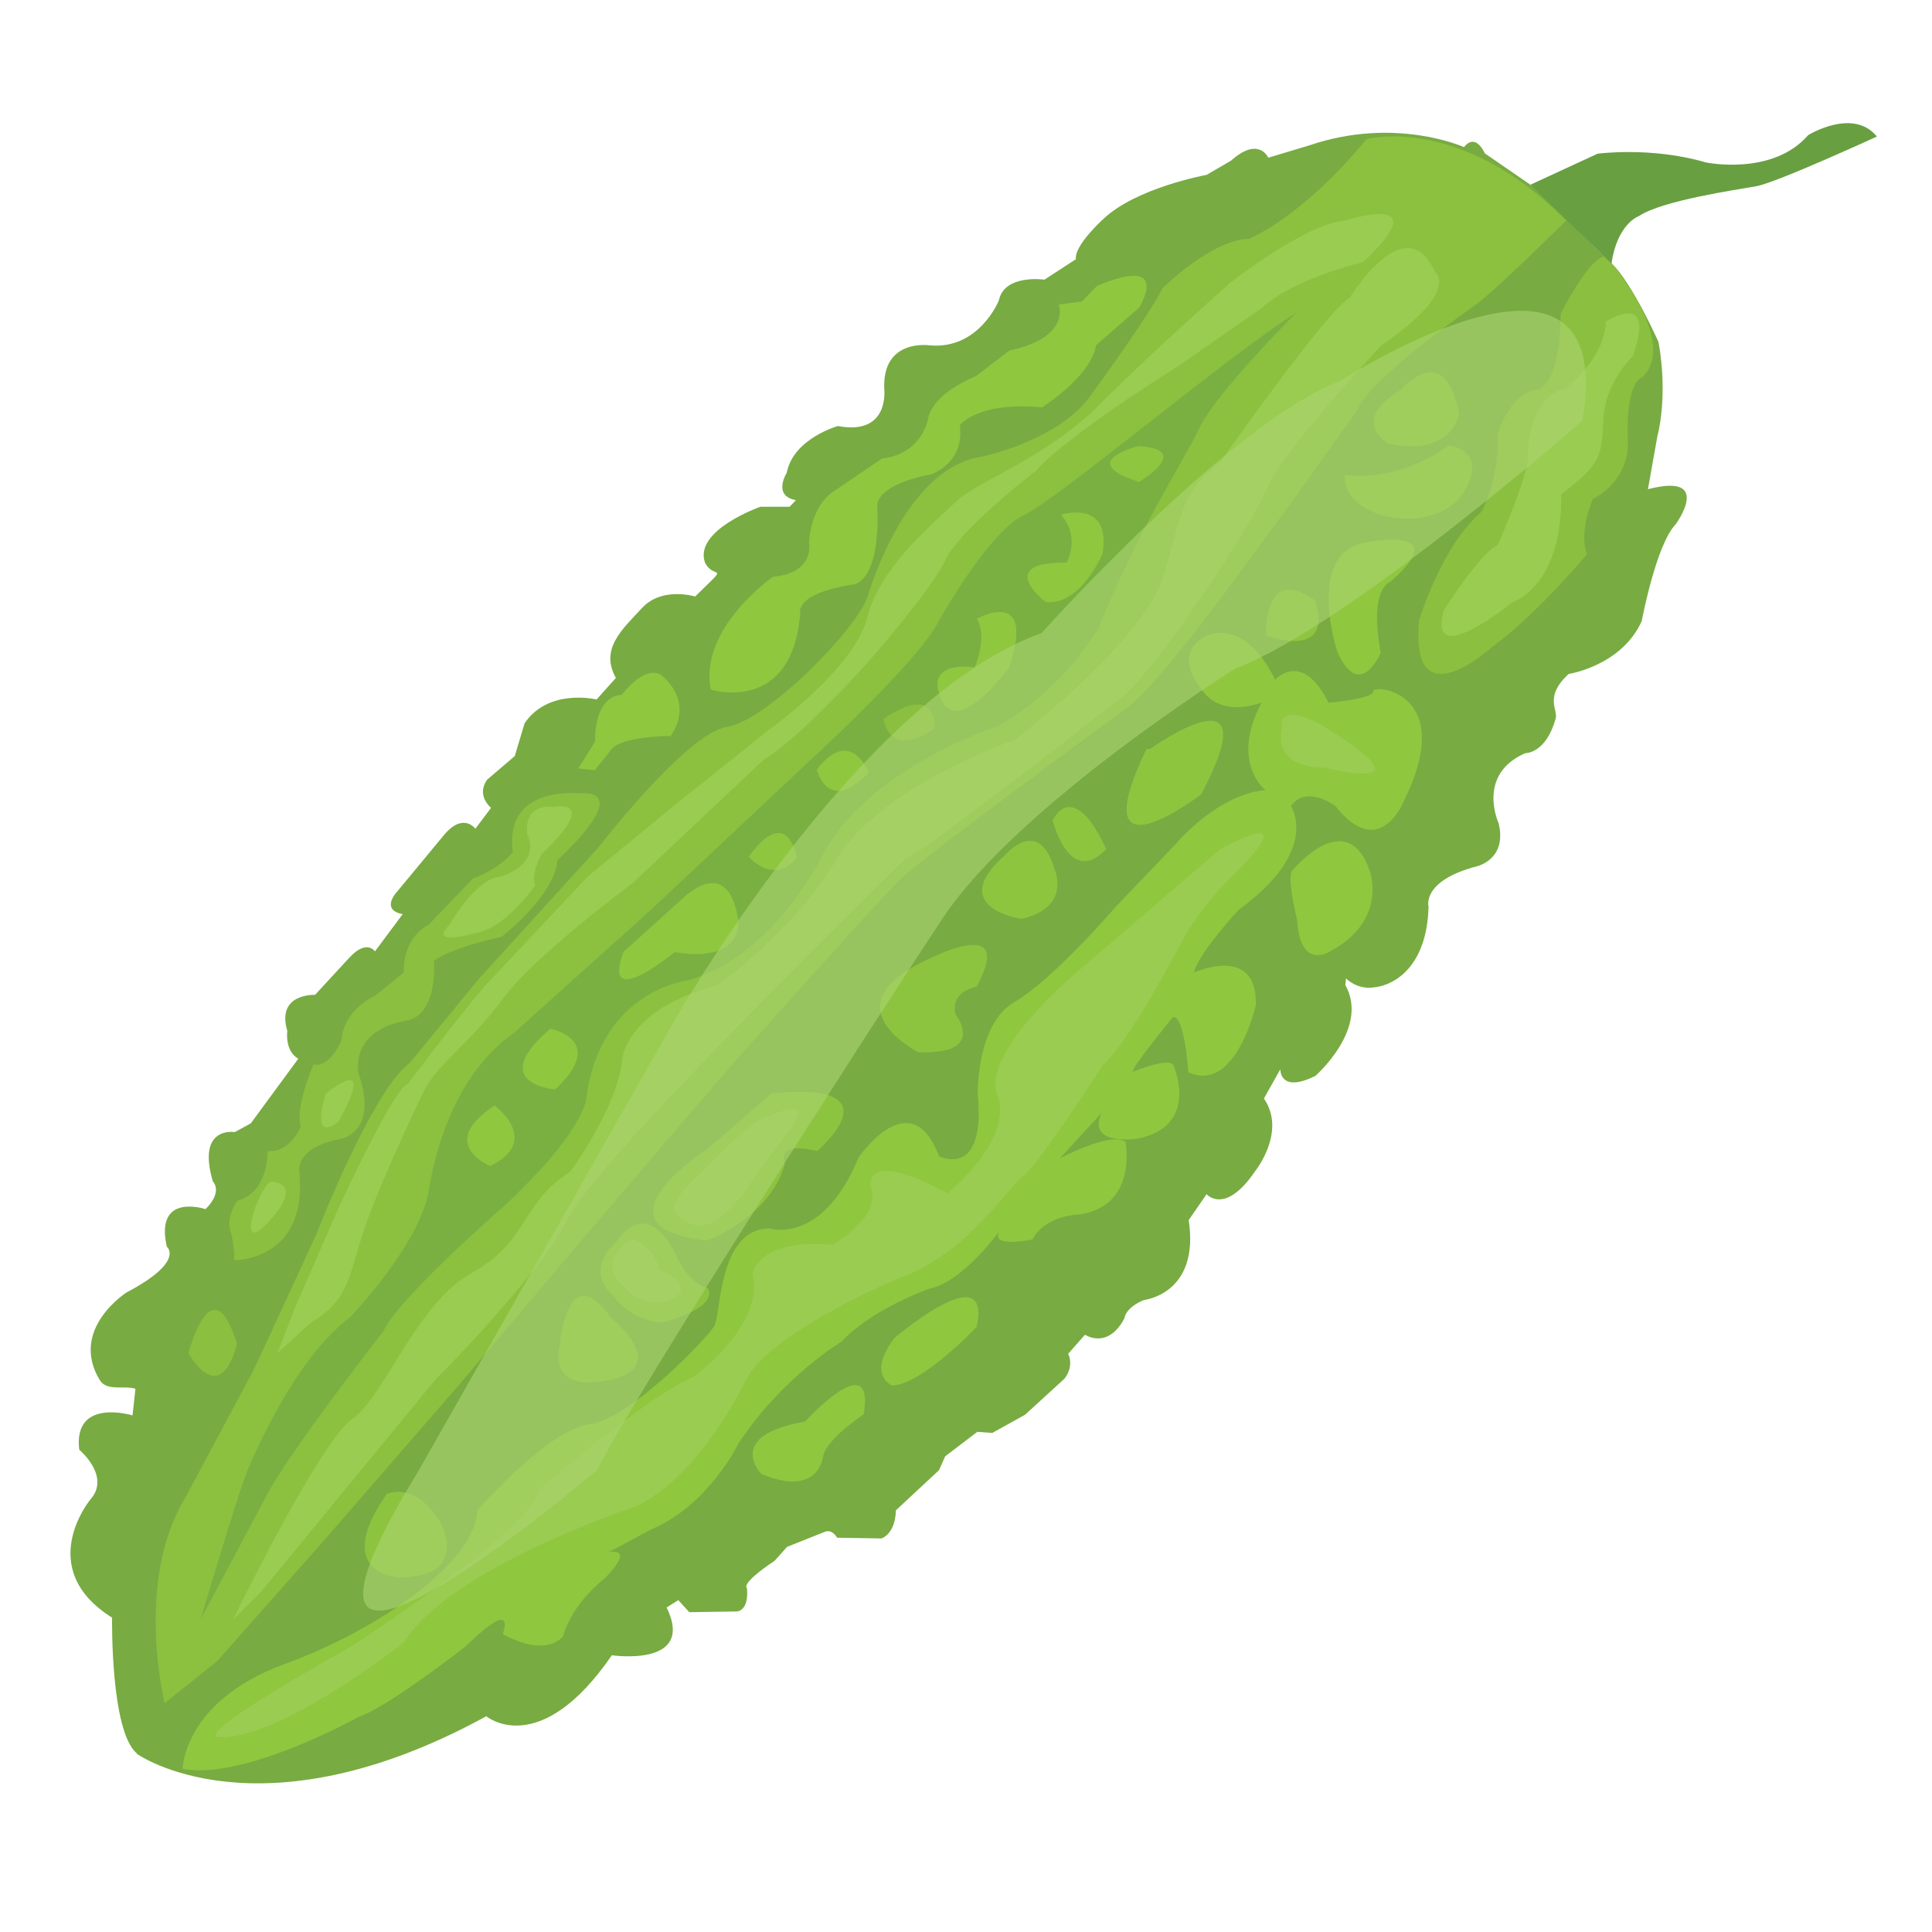 <svg xmlns="http://www.w3.org/2000/svg" width="20" height="20" viewBox="0 0 5.292 5.292"><defs><filter id="a" x="0" width="1" y="0" height="1" color-interpolation-filters="sRGB"><feGaussianBlur/></filter></defs><g filter="url(#a)"><path d="M.375 4.804s.334.238.957-.103c0 0 .145.122.344-.167 0 0 .23.034.15-.131l.032-.02.03.033.13-.002s.034 0 .028-.064c0 0-.021-.01.076-.075l.034-.038.103-.041s.018-.01.034.016l.121.002s.038-.01.04-.077l.118-.11.017-.038.088-.067.041.003.09-.05.107-.098s.028-.03.011-.069l.046-.052s.062.042.108-.045c0 0 .001-.028.053-.05 0 0 .154-.016.123-.219l.049-.071s.05.059.133-.063c0 0 .087-.108.024-.199l.045-.08s-.002.067.096.018c0 0 .149-.13.082-.249l.002-.018s.028.03.073.025c.062-.005.149-.06.153-.222 0 0-.02-.07.132-.11 0 0 .084-.018.06-.118 0 0-.062-.133.073-.192 0 0 .056.002.083-.094.008-.025-.033-.06.036-.123 0 0 .145-.022.2-.145 0 0 .039-.209.093-.265 0 0 .105-.143-.076-.096l.026-.146s.03-.105.003-.257c0 0-.072-.162-.129-.216C4.29.604 4.27.57 4.192.506L4.067.42S4.043.362 4.01.403c0 0-.187-.085-.423-.005l-.113.034s-.026-.06-.102.008l-.067.039S3.112.514 3.022.6c0 0-.08.072-.075.11l-.086.056s-.11-.016-.125.057c0 0-.054.135-.189.123 0 0-.13-.02-.125.118 0 0 .017.13-.127.103 0 0-.122.034-.14.128 0 0-.04.063.025.075l-.017.018h-.08s-.183.064-.152.153c.025.05.072-.004-.027.093 0 0-.09-.028-.145.031-.056.06-.116.113-.072.192l-.053.059s-.131-.032-.197.065l-.027.09-.075.064s-.033.038.01.078l-.043.057s-.032-.045-.084.015l-.13.157s-.048.05.015.062l-.076.102s-.022-.034-.069.016l-.095.103s-.107-.005-.076.099c0 0-.008.054.03.076l-.13.177-.044.024s-.105-.018-.06.135c0 0 .029.027-.02.076 0 0-.14-.047-.106.103 0 0 .051.04-.11.125 0 0-.158.1-.074.24.02.032.065.014.098.024l-.008.073s-.163-.05-.146.094c0 0 .088.073.03.137 0 0-.155.188.06.323 0 0-.005.311.068.372z" fill="#78ab42"/><path d="M.516 3.707s.064-.249.133-.027c0 0-.037.18-.133.027zM.642 3.452s.202.003.178-.243c0 0-.013-.064.107-.088 0 0 .112-.012.056-.178 0 0-.032-.118.132-.148 0 0 .08-.005.074-.162 0 0 .024-.03.185-.067 0 0 .144-.11.153-.21 0 0 .218-.196.055-.183 0 0-.203-.021-.177.161 0 0-.036.046-.109.072l-.122.127s-.07.03-.068.131l-.078.063s-.087.036-.093.125c0 0-.035.076-.076.063 0 0-.052.118-.035.17 0 0-.028.073-.091.068 0 0 .004.112-.083.136 0 0-.03.043-.02.079.012.036.012.084.012.084z" fill="#8bbf3f"/><path d="M1.517 2.21s.131-.027-.034.13c0 0-.03.057-.017.085 0 0-.08.117-.163.131 0 0-.131.037-.074-.02 0 0 .073-.129.141-.135 0 0 .113-.029.074-.117 0 0-.015-.082.073-.074z" fill="#99cc50"/><path d="M.892 2.996s.146-.122.035.076c0 0-.077.068-.035-.076zM.74 3.237s.097-.004 0 .105c-.098.11-.036-.08 0-.105z" fill="#9acc51"/><path d="M1.673 2.055l-.044.055-.045-.005.046-.074s-.006-.122.073-.128c0 0 .06-.081.107-.055 0 0 .095.069.027.168 0 0-.139 0-.164.039zM1.947 1.889s.223.07.245-.21c0 0-.018-.052.144-.078 0 0 .076 0 .067-.216 0 0-.009-.055.148-.086 0 0 .092-.03.078-.134 0 0 .048-.066.225-.049 0 0 .135-.085.148-.17L3.12.843s.093-.147-.115-.06l-.042.043L2.9.834s.035.09-.135.126l-.093.071s-.117.044-.13.117c0 0-.016.095-.126.108l-.14.095s-.054.037-.06.135c0 0 .018.083-.099.094 0 0-.204.142-.17.309z" fill="#8fc73f"/><path d="M3.424.653s.144-.059.319-.272c0 0 .256-.07.547.223 0 0-.179.178-.244.228 0 0-.298.207-.327.29l-.18.252-.145.197s-.237.328-.316.374c0 0-.54.396-.604.456-.064.06-.46.505-.46.505l-.18.209-.279.327-.3.354-.368.424-.292.33-.144.115S.367 4.33.509 4.1l.187-.35.17-.368s.153-.395.256-.47l.189-.23.33-.363s.239-.31.35-.328c.11-.017.356-.268.385-.356.028-.09.127-.356.312-.384 0 0 .213-.043.301-.17 0 0 .154-.21.196-.292 0 0 .137-.136.24-.135z" fill="#8bc13f"/><path d="M3.55.857s-.218.219-.263.312c-.044.094-.163.268-.277.55 0 0-.102.176-.278.27 0 0-.348.114-.475.346 0 0-.131.28-.37.35 0 0-.238.024-.28.316 0 0 .006.084-.22.297 0 0-.294.255-.336.347 0 0-.26.334-.32.45l-.182.342s.1-.336.126-.402c0 0 .121-.306.283-.426 0 0 .191-.197.217-.35 0 0 .036-.294.232-.429l.375-.337.442-.415s.286-.262.343-.369c0 0 .138-.25.236-.297.097-.046.555-.434.747-.555z" fill="#7ab042"/><path d="M3.118 1.222s-.175.042.002.098c0 0 .151-.089-.002-.098z" fill="#8ec63f"/><path d="M2.922 1.54s.039-.068-.016-.13c0 0 .139-.045.114.107 0 0-.06.143-.156.132 0 0-.143-.11.058-.108zM2.67 1.828s.037-.087.005-.133c0 0 .165-.092.089.133 0 0-.157.219-.194.063 0 0-.026-.078.1-.063z" fill="#8fc73f"/><path d="M2.42 1.97s.14-.106.14.025c0 0-.113.09-.14-.024z" fill="#8bbf3f"/><path d="M2.237 2.109s.08-.122.143.006c0 0-.1.119-.143-.006z" fill="#8fc73f"/><path d="M2.051 2.347s.096-.148.132.002c0 0-.054.078-.132-.002z" fill="#8ec63f"/><path d="M1.87 2.461s.126-.129.153.065c0 0 .01.113-.175.082 0 0-.203.168-.14-.001zM1.507 2.818s.16.029.014.166c0 0-.191-.014-.014-.166zM1.355 3.028s.13.096-.012.166c0 0-.15-.06.012-.166z" fill="#8fc73f"/><path d="M1.06 4.092s.074-.037.145.075c0 0 .086.15-.107.154 0 0-.195-.004-.038-.23z" fill="#8dc43f"/><path d="M3.363.78s.21-.167.322-.176c0 0 .259-.084.049.114 0 0-.189.044-.277.125l-.23.16s-.3.186-.39.287c0 0-.209.16-.248.245-.04.084-.216.284-.216.284s-.186.207-.279.26l-.36.339s-.27.2-.356.317c-.086.118-.177.177-.215.25 0 0-.098.2-.154.35-.055.149-.044.22-.155.286l-.094.085.05-.129.12-.274s.148-.321.186-.333c0 0 .15-.198.211-.268l.282-.3.233-.192.267-.213s.232-.166.267-.307.194-.268.247-.32c.053-.05.246-.118.388-.261.143-.144.352-.328.352-.328zM3.697.816s.153-.253.234-.07c0 0 .071.05-.147.2 0 0-.272.288-.317.398-.045.11-.318.512-.395.566 0 0-.542.426-.59.44 0 0-.842.82-.925.985-.083.164-.367.447-.367.447l-.474.577-.078.078s.237-.488.327-.55c.09-.064.175-.317.33-.402.153-.085.133-.193.267-.275 0 0 .133-.184.142-.307 0 0 .009-.139.259-.203 0 0 .21-.146.328-.345.117-.199.488-.328.488-.328s.357-.27.41-.455c.053-.187.054-.228.151-.303 0 0 .296-.422.357-.453z" fill="#9acc51"/><path d="M1.533 3.687s.019-.248.14-.078c0 0 .17.135-.004.171-.175.037-.136-.093-.136-.093zM1.688 3.402s.082-.142.171.05c0 0 .028.061.08.077 0 0 .038.05-.127.094 0 0-.08-.002-.135-.077 0 0-.08-.062.011-.144z" fill="#8dc43f"/><path d="M1.736 3.395s.056.02.07.083c0 0 .095.041.044.075-.052.033-.123.012-.17-.066 0 0-.02-.06.056-.092z" fill="#9acc51"/><path d="M1.936 3.398s.171-.06.214-.21c0 0-.03-.064.088-.035 0 0 .228-.193-.125-.158l-.174.151s-.336.215-.003.252z" fill="#8dc43f"/><path d="M2.105 3.058s.155-.073.04.058l-.081.112s-.09.15-.163.127c-.074-.023-.071-.064.019-.141 0 0 .142-.153.185-.156z" fill="#9acc51"/><path d="M2.508 2.645s.285-.16.167.058c0 0-.072.01-.058.075 0 0 .089.112-.102.104 0 0-.23-.116-.007-.237z" fill="#8dc43f"/><path d="M2.798 2.517s-.21-.03-.044-.176c0 0 .092-.107.134.039 0 0 .05.104-.09.137zM2.883 2.248s.053-.123.147.077c0 0-.088.114-.147-.077zM3.151 2.051s.332-.238.139.125c0 0-.331.254-.15-.124z" fill="#8dc53f"/><path d="M3.511 1.996s.032-.035.109-.01c0 0 .162-.001.195-.017 0 0 .08.034-.033.134 0 0-.23.049-.27-.107z" fill="none"/><path d="M3.468 1.741s-.01-.201.134-.096c0 0 .064.159-.134.096z" fill="#8dc53f"/><path d="M3.744 1.485s.244-.048.064.109c0 0-.059.014-.026.194 0 0-.057.136-.119-.003 0 0-.09-.274.081-.3z" fill="#8fc73f"/><path d="M3.683 1.3s.135.028.286-.08c0 0 .112.013.039.13-.073.117-.33.08-.325-.05zM3.836 1.069s.12-.145.161.064c0 0-.02.122-.197.081 0 0-.104-.063.036-.145z" fill="#8dc53f"/><path d="M4.414.721s.184.216.085.312c0 0-.047.006-.04.178 0 0 .009.1-.096.156 0 0-.04.09-.016.151 0 0-.136.164-.261.255 0 0-.225.206-.199-.074 0 0 .063-.207.171-.297 0 0 .05-.092.044-.214 0 0 .032-.108.105-.12 0 0 .065.004.068-.209 0 0 .111-.22.14-.138z" fill="#8bbf3f"/><path d="M4.4.88s.139-.089.072.096c0 0-.074.069-.08.17-.005.102-.003.122-.116.208 0 0 .015.232-.135.297 0 0-.234.19-.186.02 0 0 .104-.163.147-.177 0 0 .093-.21.083-.251 0 0 .002-.156.1-.177 0 0 .111-.08.114-.187z" fill="#9acc51"/><path d="M4.192.506l.184-.085s.147-.02.297.024c0 0 .182.038.28-.075 0 0 .123-.076.188.004 0 0-.274.126-.33.136-.055.01-.258.039-.322.082 0 0-.059.02-.075.13z" fill="#689f41"/><path d="M3.542 2.382s.147-.177.21.003c0 0 .05.134-.105.219 0 0-.085.06-.094-.084 0 0-.032-.127-.011-.138zM2.45 3.665s.269-.23.225-.03c0 0-.152.16-.232.16 0 0-.07-.03.007-.13zM2.205 3.894s.192-.211.161-.02c0 0-.1.066-.111.113 0 0-.01.118-.17.05 0 0-.102-.105.12-.143z" fill="#8fc73f"/><path d="M.5 4.845s.003-.185.277-.286c.275-.1.527-.287.53-.422 0 0 .192-.22.307-.236.115-.016.322-.236.342-.268.02-.032.01-.27.154-.268 0 0 .142.046.242-.195 0 0 .143-.209.22-.003 0 0 .129.065.106-.17 0 0-.004-.191.1-.252.106-.061.276-.259.276-.259l.17-.178s.111-.132.242-.144c0 0-.098-.076-.01-.24 0 0-.112.048-.168-.04 0 0-.08-.092.015-.142 0 0 .103-.056.19.12 0 0 .073-.084.146.063 0 0 .125-.011.123-.032-.001-.02.235.002.08.308 0 0-.066.157-.184.007 0 0-.08-.06-.122 0 0 0 .083.12-.143.284 0 0-.109.117-.123.172 0 0 .174-.08.17.089 0 0-.055.244-.185.184 0 0-.01-.155-.042-.151 0 0-.115.139-.11.15 0 0 .11-.047.113-.013 0 0 .07.162-.1.196 0 0-.14.022-.099-.07l-.114.124s.14-.075.18-.045c0 0 .035.178-.13.199 0 0-.09.002-.125.068 0 0-.116.025-.091-.022 0 0-.101.14-.192.157 0 0-.158.056-.24.145 0 0-.164.098-.283.28 0 0-.081.169-.24.235l-.115.062s.077-.019-.01.071c0 0-.087.064-.115.159 0 0-.042.061-.165-.006 0 0 .042-.107-.102.034 0 0-.212.166-.293.193 0 0-.313.175-.483.142z" fill="#8fc73f"/><path d="M3.341 2.327s.257-.144.02.087c0 0-.07.067-.125.167 0 0-.138.268-.215.336 0 0-.18.279-.218.304-.037.025-.157.217-.338.279 0 0-.334.138-.417.27 0 0-.12.263-.301.354 0 0-.515.17-.64.374 0 0-.339.268-.506.26 0 0-.11.016.364-.25 0 0 .49-.316.512-.426 0 0 .292-.257.422-.31 0 0 .197-.142.162-.282 0 0 .014-.099.219-.08 0 0 .138-.078.105-.159 0 0-.022-.109.21.018 0 0 .183-.147.137-.27-.046-.123.233-.349.233-.349z" fill="#9acc51"/><path d="M3.672 1.043s.767-.497.662.11c0 0-.645.564-.95.678 0 0-.598.375-.803.686-.206.311-.84 1.3-.946 1.51 0 0-1.014.863-.49.004L1.845 2.8s.5-.884 1.008-1.066c0 0 .516-.577.818-.69z" fill="#add572" fill-opacity=".593"/><path d="M3.62 1.986s-.12-.069-.109.01c0 0-.03.107.12.107 0 0 .31.08-.011-.117z" fill="#9acc51"/></g></svg>